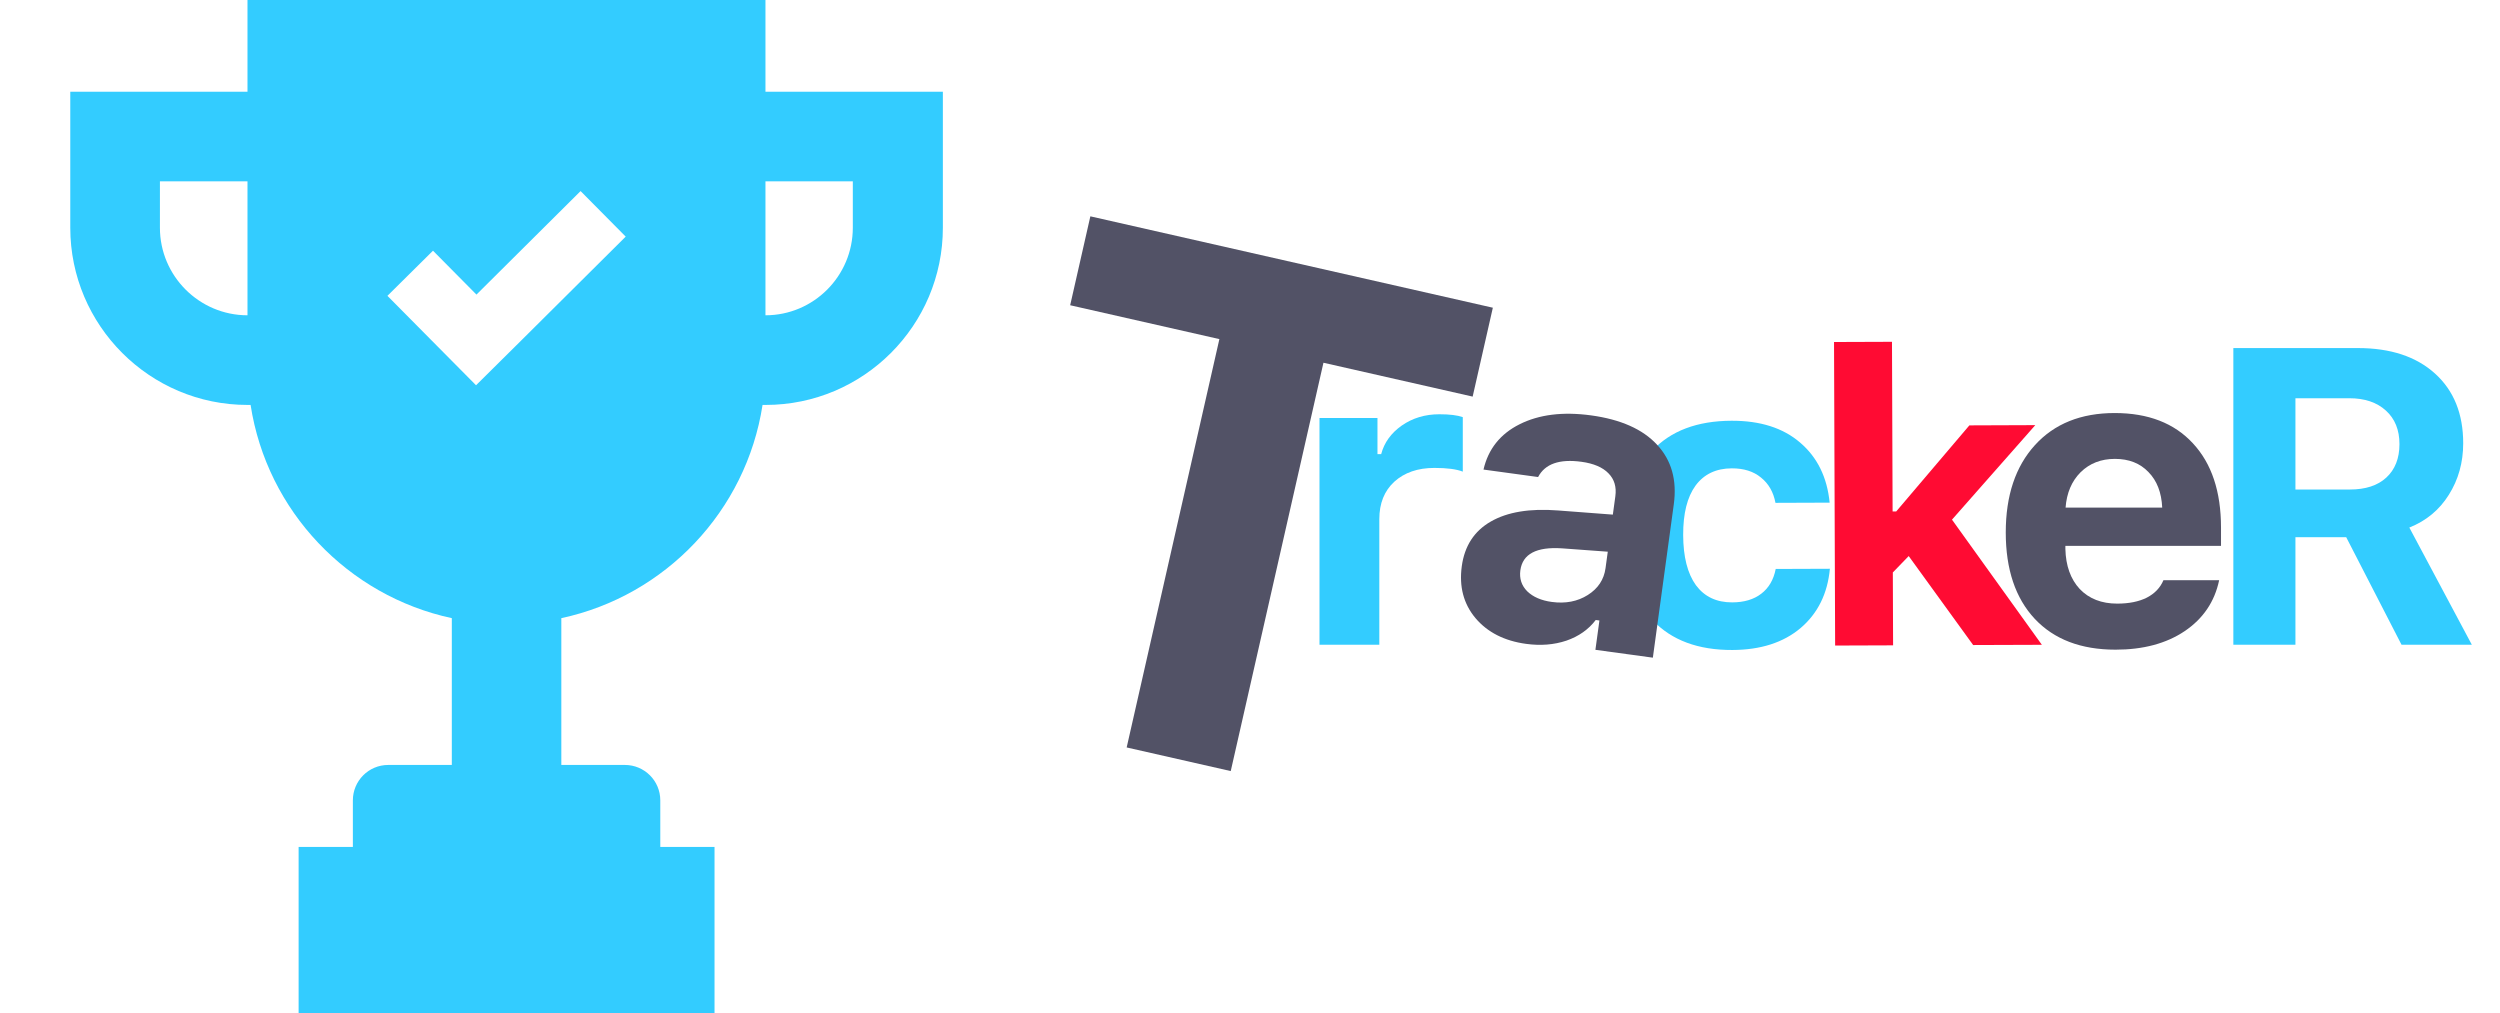 <svg width="190" height="77" viewBox="0 0 190 77" fill="none" xmlns="http://www.w3.org/2000/svg">
<g clip-path="url(#clip0_292_15060)">
<path d="M58.175 6.97V0H18.809V6.97H5.341V17.307C5.341 24.733 11.383 30.775 18.809 30.775H19.045C20.288 38.846 26.44 45.281 34.338 46.98V58.136H29.508C28.013 58.136 26.818 59.347 26.818 60.826V64.366H22.695V77H54.304V64.366H50.182V60.826C50.182 59.331 48.97 58.136 47.492 58.136H42.661V46.98C50.575 45.281 56.711 38.83 57.954 30.775H58.19C65.617 30.775 71.658 24.733 71.658 17.307V6.97H58.175ZM18.809 23.962C15.143 23.962 12.154 20.973 12.154 17.307V13.783H18.809V23.962ZM39.64 25.85L36.179 29.28L32.749 25.819L29.445 22.483L32.907 19.053L36.211 22.389L44.124 14.522L47.554 17.983L39.64 25.85ZM64.814 17.307C64.814 20.973 61.84 23.962 58.175 23.962V13.783H64.814V17.307Z" fill="#33CCFF"/>
</g>
<path d="M100.281 49V31.766H104.688V34.516H104.969C105.198 33.641 105.719 32.917 106.531 32.344C107.354 31.771 108.307 31.484 109.391 31.484C110.172 31.484 110.766 31.557 111.172 31.703V35.844C110.693 35.656 109.974 35.562 109.016 35.562C107.755 35.562 106.74 35.911 105.969 36.609C105.208 37.307 104.828 38.255 104.828 39.453V49H100.281Z" fill="#33CCFF"/>
<path d="M160.734 34.875C159.682 34.875 158.812 35.214 158.125 35.891C157.448 36.568 157.068 37.464 156.984 38.578H164.328C164.276 37.432 163.927 36.531 163.281 35.875C162.646 35.208 161.797 34.875 160.734 34.875ZM164.422 44.094H168.656C168.312 45.729 167.438 47.021 166.031 47.969C164.635 48.906 162.885 49.375 160.781 49.375C158.156 49.375 156.109 48.594 154.641 47.031C153.172 45.458 152.438 43.271 152.438 40.469C152.438 37.667 153.177 35.453 154.656 33.828C156.135 32.203 158.156 31.391 160.719 31.391C163.26 31.391 165.24 32.156 166.656 33.688C168.083 35.219 168.797 37.354 168.797 40.094V41.484H156.969V41.719C157 43 157.365 44.016 158.062 44.766C158.771 45.505 159.719 45.875 160.906 45.875C161.802 45.875 162.552 45.724 163.156 45.422C163.76 45.109 164.182 44.667 164.422 44.094Z" fill="#525266"/>
<path d="M93.536 58.602L85.627 56.806L92.673 25.772L81.333 23.198L82.867 16.441L113.456 23.386L111.922 30.142L100.582 27.568L93.536 58.602Z" fill="#525266"/>
<path d="M174.453 30.266V37.203H178.594C179.781 37.203 180.703 36.901 181.359 36.297C182.026 35.682 182.359 34.833 182.359 33.75C182.359 32.677 182.016 31.828 181.328 31.203C180.641 30.578 179.714 30.266 178.547 30.266H174.453ZM174.453 40.828V49H169.734V26.453H179.203C181.682 26.453 183.635 27.099 185.062 28.391C186.49 29.682 187.203 31.448 187.203 33.688C187.203 35.146 186.839 36.453 186.109 37.609C185.391 38.755 184.391 39.583 183.109 40.094L187.859 49H182.516L178.312 40.828H174.453Z" fill="#33CCFF"/>
<path d="M139.053 38.201L134.936 38.216C134.781 37.399 134.416 36.76 133.839 36.297C133.272 35.825 132.53 35.591 131.611 35.594C130.42 35.599 129.504 36.036 128.861 36.906C128.228 37.776 127.915 39.029 127.921 40.663C127.927 42.318 128.25 43.589 128.889 44.474C129.538 45.35 130.457 45.785 131.648 45.781C132.556 45.778 133.292 45.558 133.856 45.122C134.429 44.686 134.795 44.059 134.954 43.241L139.071 43.226C138.896 45.114 138.155 46.615 136.847 47.73C135.539 48.835 133.811 49.391 131.661 49.399C129.058 49.408 127.042 48.659 125.614 47.15C124.195 45.632 123.481 43.475 123.471 40.679C123.461 37.904 124.159 35.763 125.567 34.254C126.974 32.745 128.985 31.986 131.598 31.977C133.778 31.969 135.515 32.522 136.811 33.638C138.117 34.753 138.864 36.274 139.053 38.201Z" fill="#33CCFF"/>
<path d="M144.11 38.873L149.672 32.329L154.682 32.31L148.351 39.493L155.182 49.005L149.96 49.023L145.061 42.26L143.855 43.506L143.875 49.046L139.47 49.062L139.386 25.993L143.791 25.977L143.838 38.874L144.11 38.873Z" fill="#FF0B33"/>
<path d="M117.932 45.747C118.974 45.889 119.887 45.715 120.669 45.222C121.451 44.73 121.901 44.05 122.02 43.183L122.191 41.929L118.709 41.674C116.771 41.546 115.717 42.101 115.548 43.34C115.462 43.969 115.636 44.503 116.071 44.941C116.517 45.37 117.137 45.639 117.932 45.747ZM115.983 48.934C114.331 48.709 113.048 48.055 112.134 46.974C111.231 45.894 110.884 44.58 111.096 43.031C111.306 41.494 112.039 40.364 113.294 39.641C114.56 38.91 116.265 38.628 118.408 38.795L122.576 39.111L122.766 37.718C122.863 37.006 122.69 36.425 122.247 35.976C121.805 35.516 121.12 35.222 120.191 35.096C118.519 34.867 117.42 35.253 116.895 36.254L112.746 35.687C113.106 34.128 114.02 32.98 115.487 32.245C116.966 31.501 118.778 31.276 120.925 31.569C123.175 31.876 124.845 32.619 125.935 33.798C127.035 34.979 127.46 36.488 127.209 38.325L125.617 49.983L121.251 49.386L121.556 47.157L121.277 47.119C120.726 47.843 119.982 48.366 119.044 48.69C118.107 49.004 117.087 49.085 115.983 48.934Z" fill="#525266"/>
<defs>
<clipPath id="clip0_292_15060">
<rect width="77" height="77" fill="white"/>
</clipPath>
</defs>
</svg>
